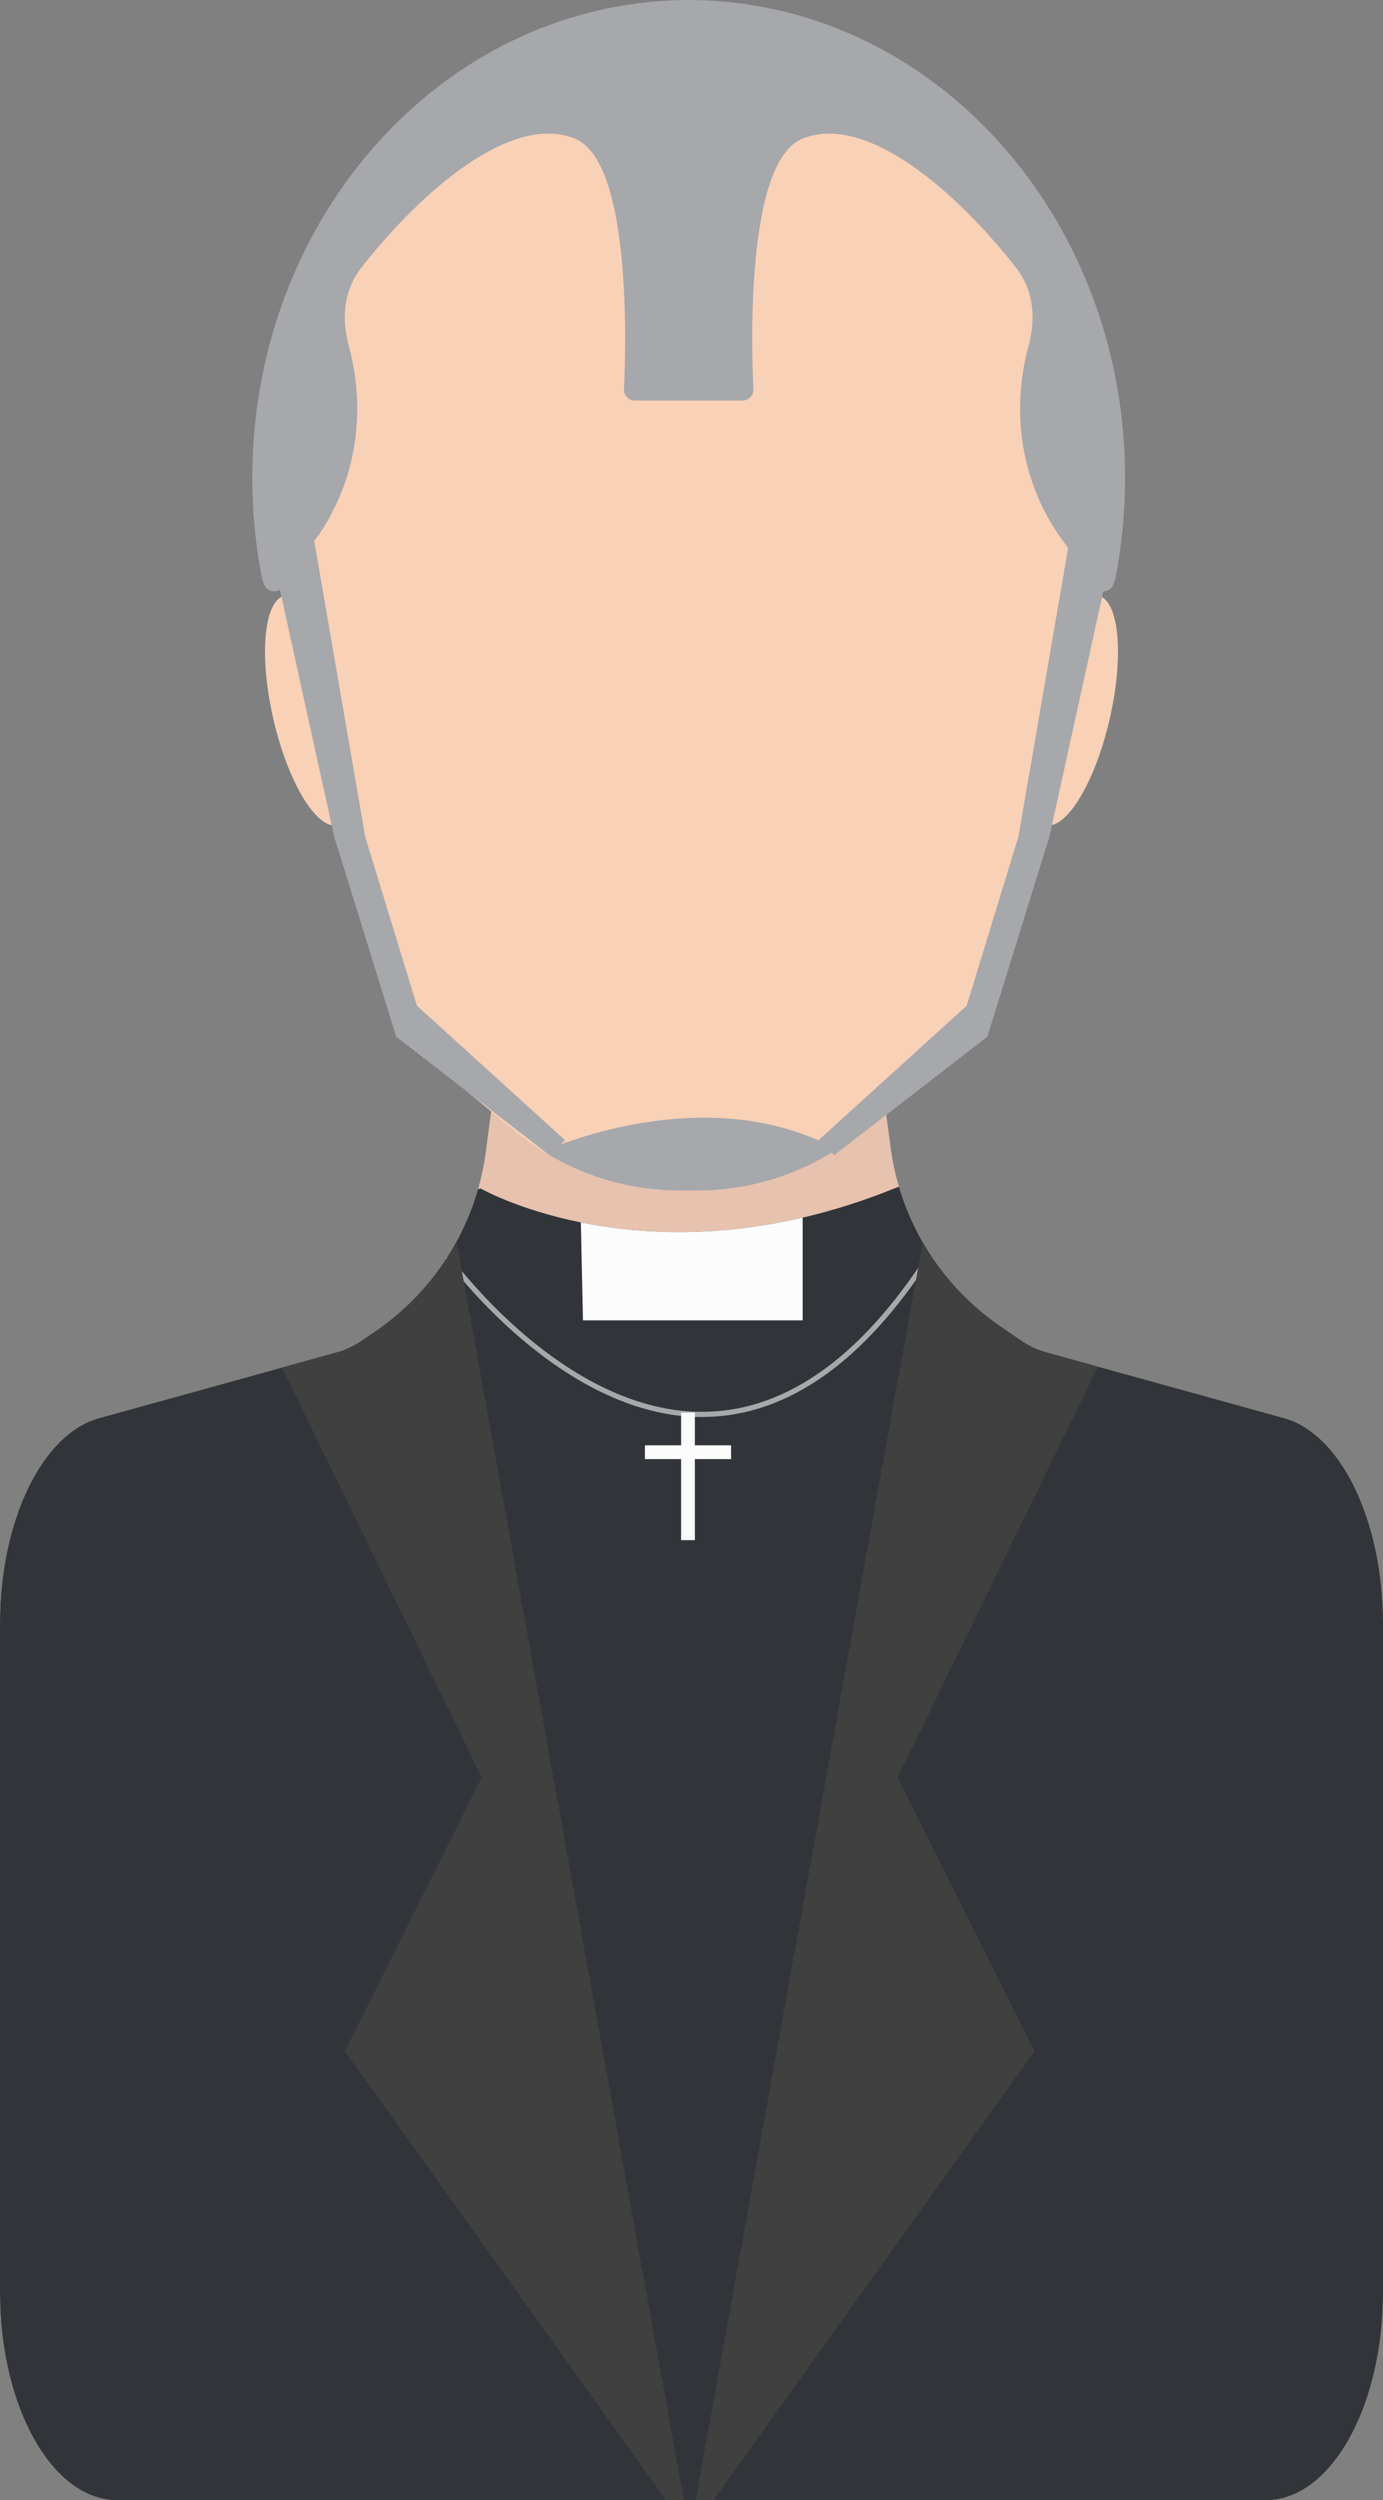 <svg xmlns="http://www.w3.org/2000/svg" width="597.68" height="1080" viewBox="0 0 597.68 1080"><rect x="0" y="0" width="597.68" height="1080" fill="#808080" stroke="none"/><g id="a"/><g id="b"><g id="c"><g id="d"><path d="M597.68 701.08v289.28c0 49.51-22.65 89.63-50.64 89.63H50.64c-27.97.0-50.64-40.12-50.64-89.63V701.08c0-44.14 18.18-81.71 42.8-88.5l39.85-11.01 39.21-10.86 23.99-6.64c3.55-.98 7.04-2.61 10.37-4.87l3.6-2.46 2.21-1.49c1.36-.94 2.7-1.88 4-2.86.65-.48 1.29-.98 1.92-1.47 1.18-.91 2.34-1.88 3.49-2.84.78-.67 1.57-1.34 2.33-2.05 2.92-2.61 5.7-5.36 8.31-8.26.83-.91 1.64-1.84 2.41-2.77.8-.96 1.61-1.91 2.37-2.9.71-.89 1.41-1.81 2.07-2.72.92-1.2 1.77-2.42 2.62-3.66.63-.91 1.23-1.85 1.83-2.79.67-1.05 1.34-2.13 1.96-3.21.63-1.06 1.25-2.17 1.86-3.26.02-.05.07-.1.09-.15 1.16-2.15 2.26-4.33 3.28-6.55 2.41-5.16 4.43-10.54 5.99-16.06 1.55-5.27 2.66-10.71 3.4-16.22l1.81-13.85c4.67-35.14 25.67-65.99 56.7-83.14l26.87-14.88v-2.43l2.21 1.22 2.17-1.22v2.43l26.9 14.88c31.01 17.16 52.03 48 56.68 83.14l1.56 11.89c.78 5.8 1.98 11.52 3.64 17.07.33 1.15.69 2.29 1.1 3.43.29.94.63 1.88.96 2.81.33.94.7 1.88 1.05 2.81.04.09.07.19.11.27.36.87.72 1.75 1.07 2.62 1.77 4.14 3.78 8.22 6.03 12.13.8 1.38 1.61 2.75 2.48 4.08.42.7.85 1.34 1.3 2.02.44.67.89 1.32 1.34 1.96.45.66.89 1.29 1.39 1.95.87 1.2 1.79 2.38 2.72 3.57.11.18.27.35.41.53.85 1.05 1.72 2.1 2.57 3.1.98 1.12 1.96 2.22 2.97 3.28.34.35.67.71 1.01 1.05.91.98 1.88 1.93 2.83 2.86l.2.19c1.01.96 2.01 1.93 3.06 2.84 1.32 1.19 2.66 2.36 4.04 3.47 1.14.91 2.3 1.82 3.51 2.73.16.13.31.24.49.35 1.18.9 2.41 1.76 3.66 2.61l8.69 5.94c3.33 2.26 6.81 3.89 10.37 4.87l22.63 6.26 80.42 22.25c24.62 6.79 42.8 44.37 42.8 88.5z" fill="#e7c2af"/><path d="M468.25 274.81l.25-.03-34.87 135.58c-5.87 22.87-18.83 43.26-37.03 58.33l-24.17 19.96c-3.46 2.86-7.08 5.5-10.85 7.87-17.92 11.54-38.83 17.74-60.34 17.74h-7.39c-19.95.0-39.38-5.32-56.4-15.31-5.18-2.99-10.14-6.46-14.79-10.3l-24.17-19.96c-18.2-15.07-31.16-35.46-37.06-58.33l-34.85-135.58.25.03c-3.15-9.14-5.72-18.6-7.64-28.34-2.73-13.69-4.18-27.92-4.18-42.5.0-102.52 70.48-187.04 161.26-198.55 4.67-.61 9.38-1 14.14-1.2 2.37-.14 4.76-.18 7.15-.18 7.67.0 15.21.51 22.63 1.53 90.11 12.2 159.88 96.37 159.88 198.4.0 24.95-4.2 48.81-11.8 70.84z" fill="#f9d1b7"/><g><path d="M479.55 310.61c-6.3 27.37-18.71 47.89-27.71 45.81-9-2.08-11.18-25.94-4.88-53.31 6.3-27.37 18.71-47.88 27.71-45.81 9 2.08 11.18 25.95 4.88 53.31z" fill="#f9d1b7"/><path d="M118.14 310.61c6.31 27.37 18.71 47.89 27.71 45.81 9-2.08 11.18-25.94 4.87-53.31-6.31-27.37-18.71-47.88-27.71-45.81-9 2.08-11.18 25.95-4.87 53.31z" fill="#f9d1b7"/></g><path d="M597.68 701.08v289.28c0 49.51-22.65 89.63-50.64 89.63H50.64c-27.97.0-50.64-40.12-50.64-89.63V701.08c0-44.14 18.18-81.71 42.8-88.5l39.85-11.01 39.21-10.86 23.99-6.64c3.55-.98 7.04-2.61 10.37-4.87l3.6-2.46 2.21-1.49c1.36-.94 2.7-1.88 4-2.86.65-.48 1.29-.98 1.92-1.47 1.18-.91 2.34-1.88 3.49-2.84.78-.67 1.57-1.34 2.33-2.05 2.92-2.61 5.7-5.36 8.31-8.26.83-.91 1.64-1.84 2.41-2.77.83-.96 1.61-1.91 2.37-2.9.71-.89 1.42-1.81 2.07-2.72.92-1.2 1.77-2.42 2.62-3.66.63-.91 1.25-1.85 1.83-2.79.7-1.05 1.34-2.13 1.96-3.21.65-1.06 1.25-2.17 1.86-3.26.02-.05.07-.1.09-.15 1.16-2.15 2.26-4.33 3.28-6.55 2.41-5.16 4.43-10.54 5.99-16.06.79-.2 1.19-.32 1.19-.32.0.0 15.84 9.11 43.29 14.66 23.99 4.89 56.9 7.01 95.85-2.08 12.58-2.93 25.81-7.02 39.56-12.58.67-.27 1.34-.53 2.03-.8.33 1.15.69 2.29 1.1 3.43.29.94.63 1.88.96 2.81.33.94.7 1.88 1.05 2.81.04.09.07.19.11.27.34.87.69 1.75 1.07 2.62 1.77 4.14 3.78 8.22 6.03 12.13.8 1.38 1.61 2.75 2.48 4.08.42.69.85 1.34 1.3 2.02.42.67.87 1.32 1.34 1.96.45.66.89 1.29 1.39 1.95.87 1.2 1.77 2.38 2.72 3.57.11.18.27.35.41.53.85 1.05 1.7 2.08 2.57 3.1.98 1.12 1.96 2.22 2.97 3.28.34.35.67.71 1.01 1.05.91.98 1.88 1.93 2.83 2.86l.2.19c1.01.96 2.01 1.93 3.06 2.84 1.32 1.19 2.66 2.36 4.04 3.47 1.14.91 2.33 1.82 3.51 2.73.16.13.31.24.49.35 1.21.9 2.41 1.76 3.66 2.61l8.69 5.94c3.33 2.26 6.81 3.89 10.37 4.87l22.63 6.26 80.42 22.25c24.62 6.79 42.8 44.37 42.8 88.5z" fill="#31353a"/><path d="M346.88 525.95v44.38h-94.94l-.91-42.3c23.99 4.89 56.9 7.01 95.85-2.08z" fill="#fcfcfc"/><path d="M303.36 612.09c-61.49.0-110.41-67.85-110.9-68.53l1.82-1.31c.49.7 49.71 68.96 110.85 67.58 34.67-.76 66.7-23.48 95.21-67.53l1.88 1.22c-28.94 44.71-61.59 67.77-97.05 68.54-.6.01-1.21.03-1.81.03z" fill="#a6a8ab"/><g><path d="M387.96 767.77l59.13 118.26-138.86 193.98h-7.6l98.16-543.35c.8 1.38 1.61 2.75 2.48 4.08.42.69.85 1.34 1.3 2.02.42.67.87 1.32 1.34 1.96.45.66.89 1.29 1.39 1.95.87 1.2 1.77 2.38 2.72 3.57.11.18.27.35.41.53.85 1.05 1.7 2.08 2.57 3.1.98 1.12 1.96 2.22 2.97 3.28.34.35.67.71 1.01 1.05.91.98 1.88 1.93 2.83 2.86l.2.19c1.01.96 2.01 1.93 3.06 2.84 1.32 1.19 2.66 2.36 4.04 3.47 1.14.91 2.33 1.82 3.51 2.73.16.13.31.24.49.35 1.21.9 2.41 1.76 3.66 2.61l8.69 5.94c3.33 2.26 6.81 3.89 10.37 4.87l22.63 6.26-86.5 177.44z" fill="#404041"/><path d="M295.5 1080h-7.59L149.05 886.02l59.14-118.26-86.32-177.06 23.99-6.64c3.55-.98 7.04-2.61 10.37-4.87l3.6-2.46 2.21-1.49c1.36-.94 2.7-1.88 4-2.86.65-.48 1.29-.98 1.92-1.47 1.18-.91 2.34-1.88 3.49-2.84.78-.67 1.57-1.34 2.33-2.05 2.92-2.61 5.7-5.36 8.31-8.26.83-.91 1.64-1.84 2.41-2.77.83-.96 1.61-1.91 2.37-2.9.71-.89 1.42-1.81 2.07-2.72.92-1.2 1.77-2.42 2.62-3.66.63-.91 1.25-1.85 1.83-2.79.7-1.05 1.34-2.13 1.96-3.21.65-1.06 1.25-2.17 1.86-3.26.02-.05.07-.1.09-.15l98.22 543.71z" fill="#404041"/></g><path d="M320.9 1.62V1.6c-2.06-.28-4.14-.53-6.22-.74-.22-.02-.45-.04-.67-.06-5.43-.52-10.92-.8-16.47-.8-2.47.0-4.94.05-7.38.19-2.81.11-5.59.32-8.36.57-1.14.1-2.27.24-3.4.37-.94.11-1.9.19-2.85.3v.05C181.8 13.39 109.03 100.61 109.03 206.46c0 14.94 1.47 29.5 4.24 43.53.04.25.11.49.2.72l.57 1.6c1.32 3.69 6.28 4.24 8.38.94 3.28-5.14 7.95-12.17 13.4-19.53 17.85-24.13 22.81-55.01 15-83.98-3.15-11.7-2.7-23.9 5.54-34.39 25.38-32.29 64.59-66.9 92.27-55.37 24.01 10.01 21.99 87.73 21.03 108.13-.13 2.69 2.01 4.9 4.69 4.9h46.55c2.68.0 4.82-2.22 4.69-4.9-.96-20.4-2.98-98.12 21.03-108.13 27.68-11.53 66.9 23.08 92.27 55.37 8.24 10.49 8.69 22.7 5.54 34.39-7.81 28.97-2.85 59.85 15 83.98 5.45 7.36 10.11 14.38 13.39 19.53 2.1 3.31 7.07 2.75 8.38-.94l.58-1.6c.08-.23.15-.47.2-.72 2.77-14.03 4.24-28.59 4.24-43.53.0-105.41-72.16-192.33-165.32-204.84z" fill="#a6a8ab"/><g><path d="M361.57 496.51c-17.92 11.57-38.85 17.75-60.36 17.75h-7.38c-19.95.0-39.37-5.32-56.4-15.3-1.09-1.23-1.67-1.93-1.67-1.93.0.0 68.89-31.68 125.82-.53z" fill="#a6a8ab"/><path d="M135.81 233.72 157.84 361.47 180.18 434.43 244.22 492.52 237.43 498.97 171.25 447.84 144.44 361.47 119.16 246.48 135.81 233.72z" fill="#a6a8ab"/><path d="M462.13 233.72 440.1 361.47 417.76 434.43 353.72 492.52 360.51 498.97 426.69 447.84 453.5 361.47 478.78 246.48 462.13 233.72z" fill="#a6a8ab"/></g><path d="M315.94 624.31H300.3V610.17H294.35V624.31H278.71V630.27H294.35v35H300.3v-35H315.94V624.31z" fill="#fcfcfc"/></g></g></g></svg>
